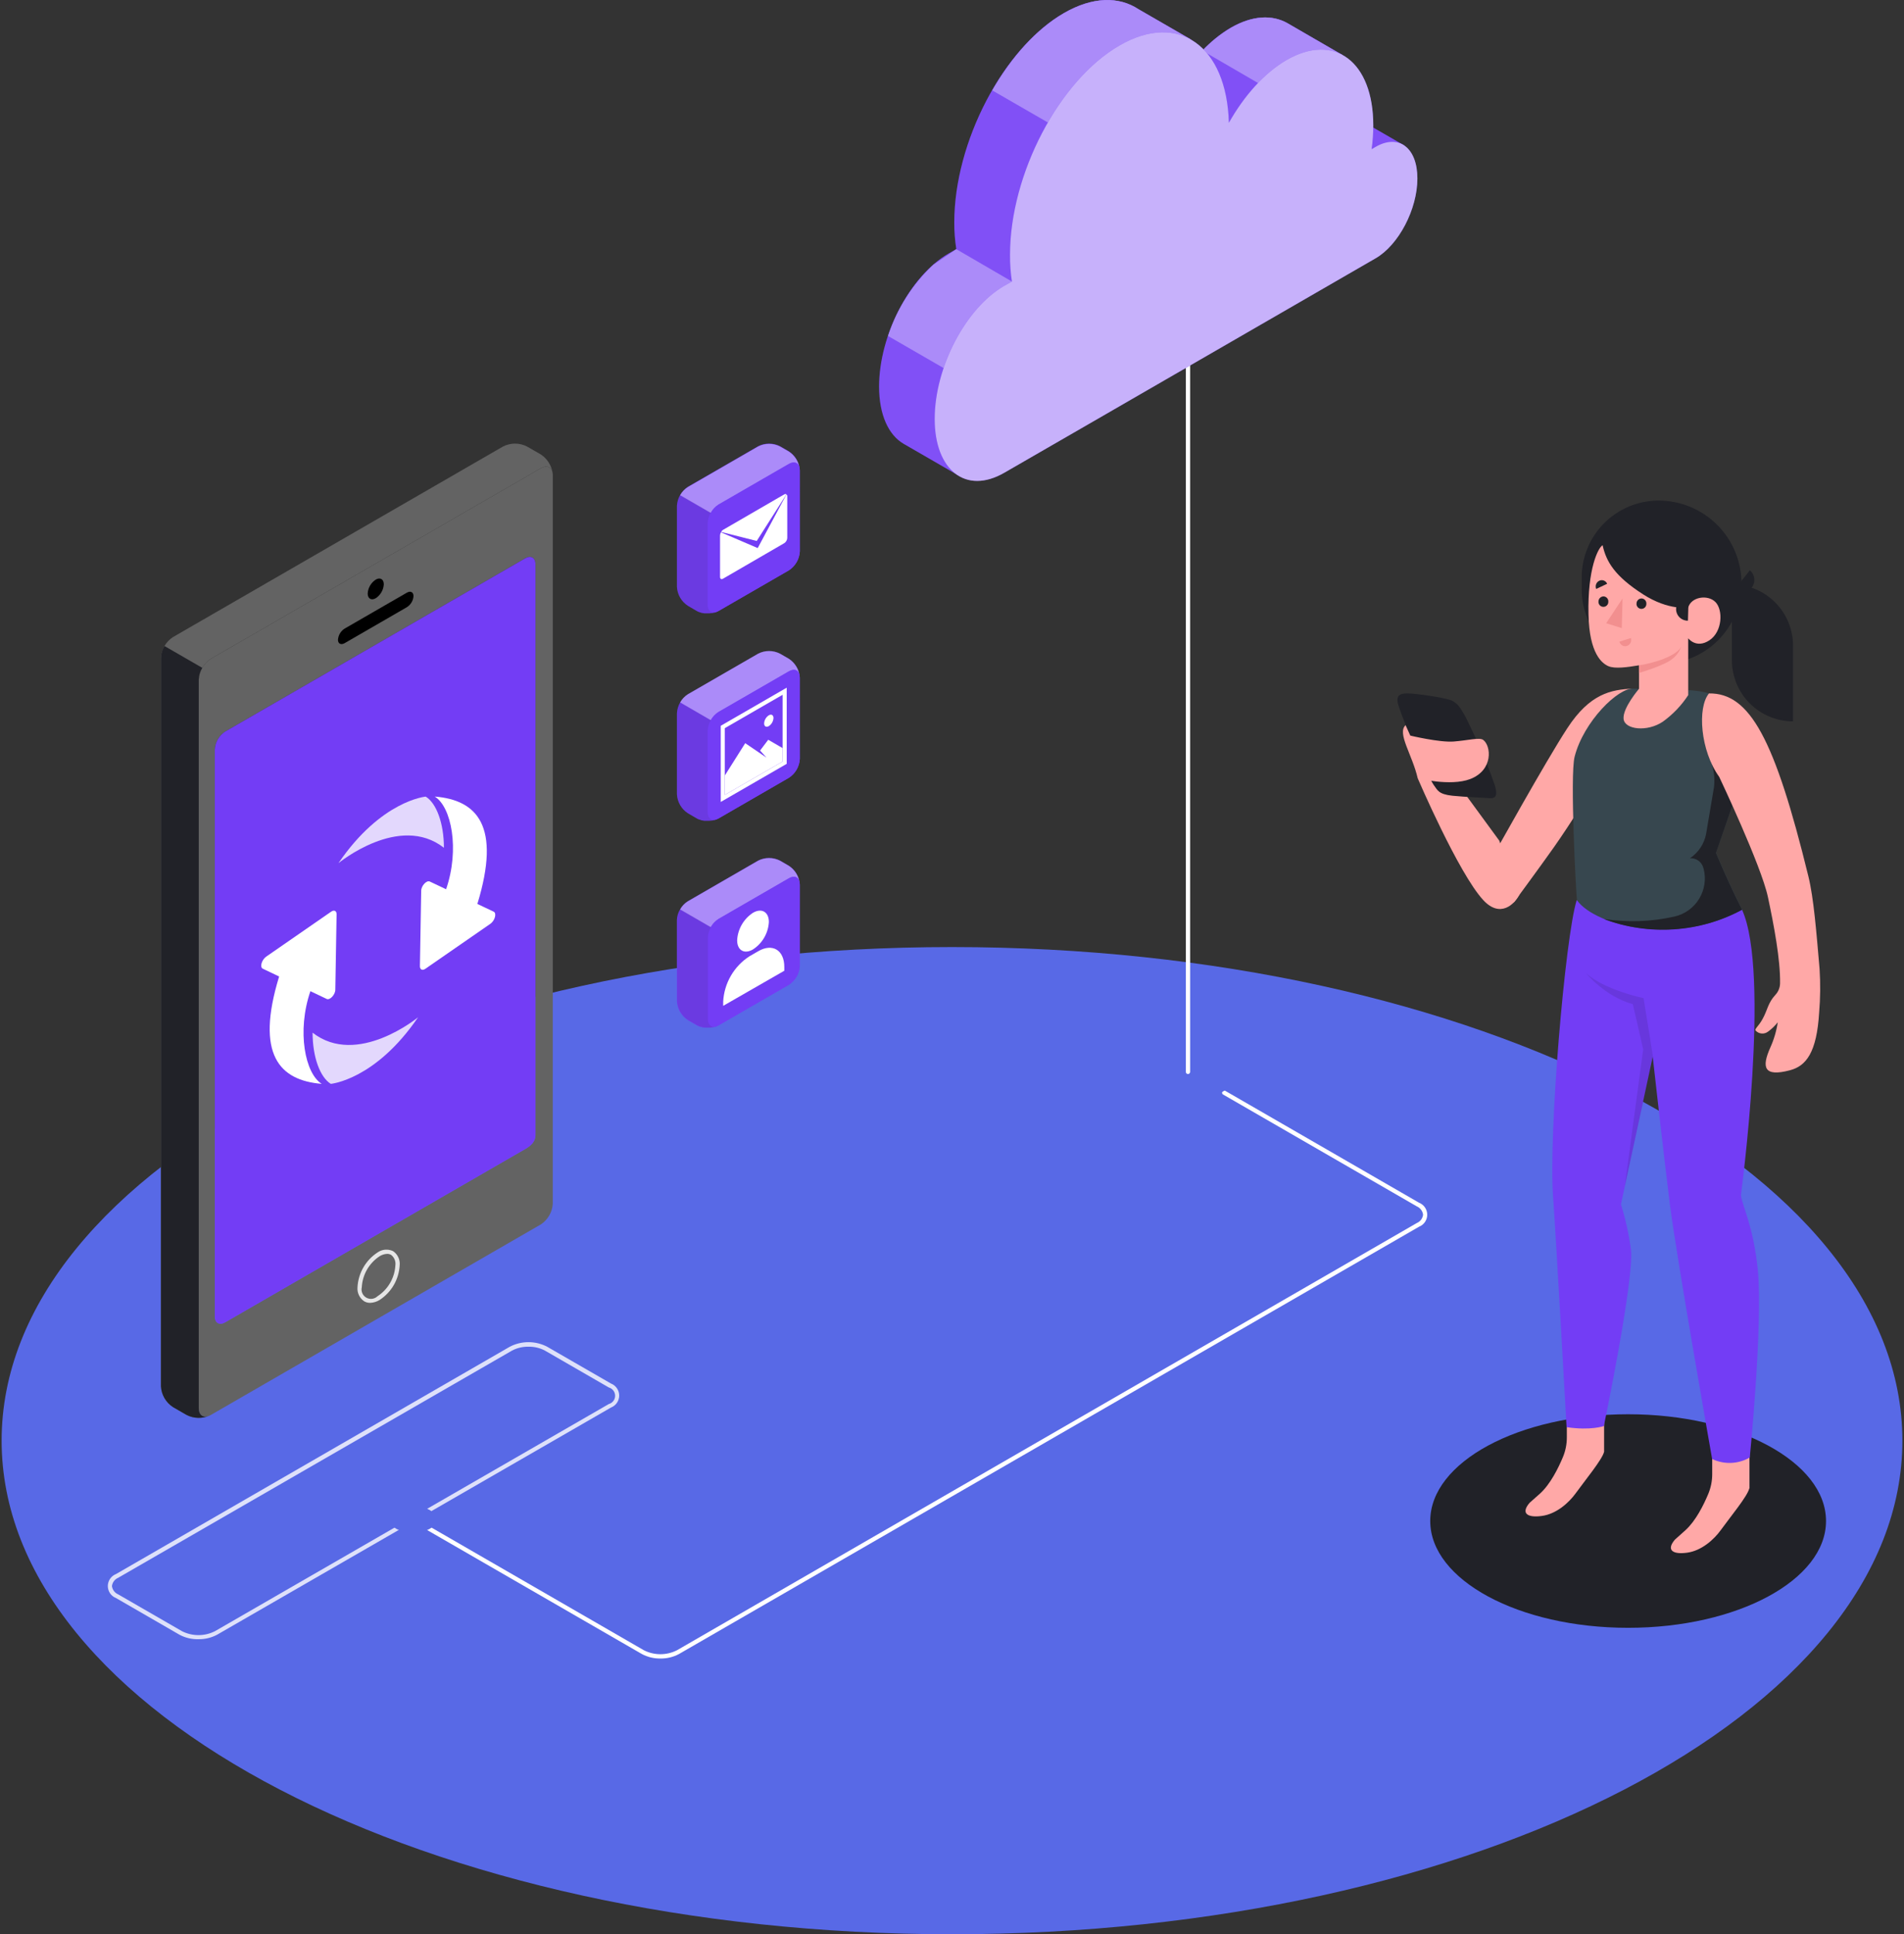 <svg width="254" height="258" viewBox="0 0 254 258" fill="none" xmlns="http://www.w3.org/2000/svg">
<rect x="0" y="0" width="254" height="258" fill="#333333" stroke="none"/>
<path d="M127 257.998C197.021 257.998 253.784 228.522 253.784 192.16C253.784 155.799 197.021 126.322 127 126.322C56.98 126.322 0.217 155.799 0.217 192.16C0.217 228.522 56.98 257.998 127 257.998Z" fill="#5869E6"/>
<path d="M217.197 217.121C231.777 217.121 243.597 210.745 243.597 202.879C243.597 195.013 231.777 188.637 217.197 188.637C202.617 188.637 190.798 195.013 190.798 202.879C190.798 210.745 202.617 217.121 217.197 217.121Z" fill="#212228"/>
<g opacity="0.8">
<path d="M26.479 218.642C25.613 218.666 24.755 218.469 23.986 218.069L15.479 213.154C15.156 213.028 14.88 212.808 14.684 212.522C14.489 212.237 14.384 211.899 14.384 211.553C14.384 211.207 14.489 210.869 14.684 210.583C14.88 210.297 15.156 210.077 15.479 209.951L68.014 179.628C68.782 179.229 69.635 179.021 70.5 179.021C71.366 179.021 72.219 179.229 72.987 179.628L81.5 184.537C81.824 184.662 82.103 184.882 82.3 185.169C82.496 185.455 82.602 185.794 82.602 186.142C82.602 186.489 82.496 186.828 82.3 187.115C82.103 187.401 81.824 187.621 81.5 187.746L28.965 218.041C28.201 218.449 27.345 218.656 26.479 218.642ZM70.5 179.628C69.735 179.612 68.978 179.791 68.3 180.149L15.765 210.45C15.542 210.545 15.347 210.697 15.201 210.891C15.056 211.085 14.964 211.314 14.934 211.556C14.965 211.796 15.057 212.025 15.203 212.219C15.349 212.413 15.543 212.565 15.765 212.661L24.273 217.571C24.956 217.917 25.71 218.097 26.476 218.097C27.241 218.097 27.996 217.917 28.678 217.571L81.214 187.276C81.456 187.21 81.671 187.066 81.823 186.866C81.976 186.666 82.059 186.422 82.059 186.17C82.059 185.919 81.976 185.674 81.823 185.474C81.671 185.274 81.456 185.13 81.214 185.064L72.7 180.149C72.023 179.79 71.266 179.611 70.5 179.628Z" fill="white"/>
</g>
<path d="M88.1 221.218C87.233 221.231 86.377 221.022 85.614 220.611L54.958 202.914C54.925 202.896 54.896 202.871 54.873 202.841C54.85 202.812 54.833 202.777 54.824 202.741C54.814 202.705 54.812 202.667 54.817 202.63C54.822 202.593 54.835 202.557 54.854 202.525C54.893 202.46 54.955 202.412 55.027 202.392C55.1 202.372 55.178 202.38 55.244 202.416L85.9 220.118C86.583 220.463 87.338 220.642 88.103 220.642C88.868 220.642 89.622 220.463 90.306 220.118L189.017 163.126C189.24 163.031 189.434 162.879 189.579 162.685C189.724 162.49 189.814 162.261 189.842 162.02C189.813 161.78 189.721 161.552 189.577 161.358C189.432 161.164 189.239 161.011 189.017 160.915L163.144 145.979C163.087 145.937 163.047 145.876 163.033 145.806C163.018 145.737 163.03 145.665 163.065 145.603C163.101 145.542 163.158 145.496 163.226 145.475C163.293 145.453 163.366 145.457 163.431 145.486L189.303 160.422C189.626 160.548 189.903 160.768 190.098 161.053C190.293 161.339 190.397 161.677 190.397 162.023C190.397 162.369 190.293 162.707 190.098 162.993C189.903 163.279 189.626 163.499 189.303 163.624L90.592 220.611C89.827 221.023 88.969 221.232 88.1 221.218Z" fill="white"/>
<path d="M156.304 144.24C156.985 144.587 157.739 144.768 158.504 144.768C159.269 144.768 160.023 144.587 160.704 144.24C161.918 143.541 161.918 142.401 160.704 141.702C160.022 141.357 159.268 141.178 158.504 141.178C157.74 141.178 156.986 141.357 156.304 141.702C155.089 142.389 155.089 143.535 156.304 144.24Z" fill="#5869E6"/>
<path d="M158.481 146.782C156.925 146.812 155.387 146.445 154.012 145.716C152.763 144.994 152.076 143.998 152.076 142.972C152.076 141.947 152.763 140.944 154.012 140.228C156.476 138.801 160.486 138.807 162.95 140.228C164.193 140.944 164.88 141.947 164.88 142.972C164.88 143.998 164.193 144.994 162.95 145.716C161.575 146.445 160.037 146.812 158.481 146.782ZM154.299 145.218C155.595 145.876 157.028 146.219 158.481 146.219C159.934 146.219 161.367 145.876 162.663 145.218C163.723 144.605 164.307 143.809 164.307 142.972C164.307 142.136 163.734 141.334 162.663 140.721C161.367 140.065 159.934 139.724 158.481 139.724C157.028 139.724 155.595 140.065 154.299 140.721C153.233 141.334 152.649 142.136 152.649 142.972C152.649 143.809 153.222 144.605 154.299 145.218Z" fill="#5869E6"/>
<path d="M52.901 203.936C53.582 204.283 54.336 204.465 55.101 204.465C55.865 204.465 56.619 204.283 57.301 203.936C58.515 203.237 58.515 202.097 57.301 201.398C56.619 201.05 55.865 200.869 55.101 200.869C54.336 200.869 53.582 201.05 52.901 201.398C51.686 202.097 51.686 203.237 52.901 203.936Z" fill="#5869E6"/>
<path d="M158.481 143.259C158.405 143.259 158.332 143.228 158.278 143.175C158.225 143.121 158.194 143.048 158.194 142.972V47.779C158.194 47.703 158.225 47.63 158.278 47.576C158.332 47.522 158.405 47.492 158.481 47.492C158.556 47.494 158.628 47.524 158.682 47.578C158.735 47.631 158.766 47.703 158.767 47.779V142.961C158.768 142.999 158.761 143.037 158.747 143.073C158.733 143.109 158.712 143.141 158.686 143.169C158.659 143.197 158.627 143.219 158.592 143.234C158.557 143.25 158.519 143.258 158.481 143.259Z" fill="white"/>
<path d="M187.309 19.385L179.862 15.094C178.865 14.429 177.536 14.435 176.063 15.283L175.53 15.592C175.678 14.548 175.753 13.495 175.754 12.441C175.766 11.04 175.603 9.643 175.267 8.282L179.105 7.348L171.738 3.091C169.715 1.946 167.074 2.032 164.187 3.699C161.3 5.366 158.521 8.454 156.476 12.08C156.452 10.225 156.163 8.382 155.616 6.609L158.968 5.326L151.847 1.23C149.24 -0.489 145.751 -0.461 141.907 1.757C133.846 6.426 127.303 18.915 127.303 29.674C127.298 30.865 127.388 32.055 127.573 33.232L126.564 33.805C121.408 36.767 117.272 44.69 117.272 51.565C117.272 55.34 118.544 58.033 120.543 59.196L127.991 63.498L129.223 57.196L140.073 50.929L176.075 30.155C179.134 28.397 181.609 23.687 181.649 19.602L185.98 21.928L187.309 19.385Z" fill="#733DF5"/>
<path opacity="0.1" d="M187.309 19.385L179.862 15.094C178.865 14.429 177.536 14.435 176.063 15.283L175.53 15.592C175.678 14.548 175.753 13.495 175.754 12.441C175.766 11.04 175.603 9.643 175.267 8.282L179.105 7.348L171.738 3.091C169.715 1.946 167.074 2.032 164.187 3.699C161.3 5.366 158.521 8.454 156.476 12.08C156.452 10.225 156.163 8.382 155.616 6.609L158.968 5.326L151.847 1.23C149.24 -0.489 145.751 -0.461 141.907 1.757C133.846 6.426 127.303 18.915 127.303 29.674C127.298 30.865 127.388 32.055 127.573 33.232L126.564 33.805C121.408 36.767 117.272 44.69 117.272 51.565C117.272 55.34 118.544 58.033 120.543 59.196L127.991 63.498L129.223 57.196L140.073 50.929L176.075 30.155C179.134 28.397 181.609 23.687 181.649 19.602L185.98 21.928L187.309 19.385Z" fill="white"/>
<path d="M171.761 3.093C169.738 1.948 167.097 2.034 164.21 3.701C162.803 4.538 161.521 5.567 160.4 6.76L169.904 12.283L175.559 9.716C175.484 9.218 175.393 8.737 175.278 8.284L179.105 7.35L171.761 3.093Z" fill="#733DF5"/>
<path d="M155.949 7.797C155.851 7.39 155.742 6.995 155.616 6.617L158.481 5.534L158.813 5.23L151.875 1.22C149.269 -0.499 145.78 -0.47 141.935 1.747C138.275 3.861 134.935 7.59 132.368 12.059L143.918 18.722L155.949 7.797Z" fill="#733DF5"/>
<path d="M127.573 33.232L124.513 35.306C121.726 37.915 119.645 41.187 118.463 44.816L127.16 49.835L134.992 37.546L127.573 33.232Z" fill="#733DF5"/>
<path opacity="0.4" d="M171.761 3.093C169.738 1.948 167.097 2.034 164.21 3.701C162.803 4.538 161.521 5.567 160.4 6.76L169.904 12.283L175.559 9.716C175.484 9.218 175.393 8.737 175.278 8.284L179.105 7.35L171.761 3.093Z" fill="white"/>
<path opacity="0.4" d="M155.949 7.797C155.851 7.39 155.742 6.995 155.616 6.617L158.481 5.534L158.813 5.23L151.875 1.22C149.269 -0.499 145.78 -0.47 141.935 1.747C138.275 3.861 134.935 7.59 132.368 12.059L143.918 18.722L155.949 7.797Z" fill="white"/>
<path opacity="0.4" d="M127.573 33.232L124.513 35.306C121.726 37.915 119.645 41.187 118.463 44.816L127.16 49.835L134.992 37.546L127.573 33.232Z" fill="white"/>
<path d="M183.511 19.588L182.978 19.897C183.126 18.851 183.2 17.797 183.201 16.74C183.201 8.233 178.045 4.32 171.64 8.004C168.678 9.722 165.98 12.759 163.935 16.38C163.648 6.13 157.226 1.513 149.343 6.067C141.294 10.719 134.74 23.226 134.74 33.968C134.728 35.166 134.812 36.363 134.992 37.548L133.983 38.121C128.827 41.083 124.691 49.006 124.691 55.881C124.691 62.727 128.85 66.022 133.983 63.054L147.498 55.257L183.511 34.455C186.593 32.679 189.085 27.906 189.085 23.804C189.085 19.697 186.593 17.812 183.511 19.588Z" fill="#733DF5"/>
<path opacity="0.6" d="M183.511 19.588L182.978 19.897C183.126 18.851 183.2 17.797 183.201 16.74C183.201 8.233 178.045 4.32 171.64 8.004C168.678 9.722 165.98 12.759 163.935 16.38C163.648 6.13 157.226 1.513 149.343 6.067C141.294 10.719 134.74 23.226 134.74 33.968C134.728 35.166 134.812 36.363 134.992 37.548L133.983 38.121C128.827 41.083 124.691 49.006 124.691 55.881C124.691 62.727 128.85 66.022 133.983 63.054L147.498 55.257L183.511 34.455C186.593 32.679 189.085 27.906 189.085 23.804C189.085 19.697 186.593 17.812 183.511 19.588Z" fill="white"/>
<path d="M73.726 63.132C73.611 62.301 72.941 61.986 72.139 62.462L28.111 87.881C27.646 88.185 27.258 88.595 26.981 89.077C26.703 89.558 26.543 90.099 26.513 90.654V187.813C26.513 188.758 27.12 189.182 27.911 188.838C27.433 189.04 26.917 189.136 26.399 189.119C25.881 189.102 25.372 188.973 24.909 188.741L23.075 187.681C22.608 187.379 22.218 186.97 21.939 186.488C21.66 186.006 21.5 185.464 21.471 184.908V87.755C21.5 87.198 21.661 86.656 21.94 86.173C22.219 85.691 22.608 85.28 23.075 84.977L67.103 59.557C67.598 59.303 68.147 59.17 68.704 59.17C69.261 59.17 69.81 59.303 70.305 59.557L72.139 60.611C72.569 60.892 72.933 61.263 73.207 61.698C73.481 62.133 73.658 62.622 73.726 63.132Z" fill="#636363"/>
<path d="M72.138 62.463L28.111 87.882C27.645 88.186 27.258 88.596 26.98 89.078C26.703 89.559 26.542 90.1 26.512 90.655V187.814C26.512 188.833 27.229 189.252 28.111 188.742L72.138 163.322C72.605 163.018 72.993 162.609 73.271 162.127C73.55 161.645 73.712 161.105 73.743 160.549V63.391C73.743 62.365 73.021 61.953 72.138 62.463ZM71.434 151.4C71.434 152.271 70.821 152.827 70.064 153.262L30.03 176.379C29.274 176.814 28.655 176.459 28.655 175.582V99.959C28.682 99.483 28.821 99.02 29.06 98.607C29.298 98.194 29.631 97.843 30.03 97.582L70.064 74.471C70.821 74.029 71.434 74.39 71.434 75.261V151.4Z" fill="#636363"/>
<path d="M27.911 188.838C27.433 189.04 26.917 189.135 26.399 189.119C25.881 189.102 25.372 188.973 24.909 188.74L23.075 187.681C22.608 187.378 22.219 186.969 21.94 186.487C21.661 186.005 21.5 185.464 21.471 184.908V87.755C21.489 87.194 21.651 86.648 21.941 86.168L26.983 89.078C26.694 89.555 26.532 90.097 26.513 90.654V187.812C26.513 188.758 27.12 189.182 27.911 188.838Z" fill="#212228"/>
<path d="M50.128 77.31C50.701 76.972 51.199 77.247 51.199 77.935C51.178 78.306 51.071 78.668 50.885 78.99C50.698 79.313 50.439 79.587 50.128 79.791C49.555 80.135 49.051 79.854 49.051 79.172C49.071 78.799 49.179 78.436 49.366 78.112C49.553 77.789 49.814 77.514 50.128 77.31Z" fill="black"/>
<path d="M49.377 173.778C49.095 173.782 48.818 173.709 48.575 173.566C48.273 173.359 48.031 173.076 47.876 172.744C47.721 172.413 47.658 172.045 47.693 171.681C47.744 170.755 48.012 169.854 48.476 169.051C48.94 168.248 49.586 167.565 50.362 167.058C50.661 166.846 51.011 166.718 51.375 166.687C51.74 166.656 52.106 166.723 52.436 166.88C52.74 167.086 52.982 167.369 53.137 167.701C53.292 168.033 53.355 168.4 53.319 168.765C53.268 169.691 53 170.593 52.537 171.396C52.073 172.199 51.426 172.882 50.649 173.388C50.267 173.628 49.828 173.762 49.377 173.778ZM51.634 167.247C51.284 167.262 50.945 167.368 50.649 167.556C49.956 168.008 49.379 168.617 48.965 169.334C48.551 170.051 48.311 170.855 48.266 171.681C48.199 171.947 48.221 172.226 48.327 172.479C48.434 172.731 48.62 172.941 48.856 173.078C49.093 173.216 49.368 173.272 49.64 173.239C49.912 173.206 50.165 173.085 50.362 172.896C51.056 172.443 51.633 171.833 52.047 171.115C52.462 170.397 52.701 169.592 52.746 168.765C52.78 168.504 52.745 168.238 52.645 167.995C52.544 167.752 52.382 167.539 52.173 167.379C52.01 167.283 51.823 167.238 51.634 167.247Z" fill="#E6E6E6"/>
<path d="M45.98 83.842L54.27 79.058C54.763 78.772 55.163 78.972 55.163 79.511C55.142 79.811 55.05 80.102 54.894 80.36C54.739 80.617 54.525 80.835 54.27 80.995L45.98 85.784C45.487 86.065 45.086 85.864 45.086 85.332C45.108 85.031 45.2 84.739 45.355 84.48C45.511 84.221 45.725 84.003 45.98 83.842Z" fill="black"/>
<path d="M71.434 151.399C71.434 152.27 70.821 152.826 70.065 153.261L30.03 176.378C29.274 176.813 28.655 176.458 28.655 175.581V99.958C28.682 99.482 28.821 99.019 29.06 98.606C29.299 98.193 29.631 97.842 30.03 97.581L70.065 74.47C70.821 74.029 71.434 74.39 71.434 75.26V151.399Z" fill="#733DF5"/>
<path d="M65.86 121.602L63.682 120.571C66.879 110.144 63.637 106.706 57.999 106.248C60.217 107.612 61.345 113.266 59.512 118.611L57.335 117.58C56.911 117.38 56.189 118.153 56.189 118.812L56.017 128.872C56.017 129.336 56.344 129.496 56.745 129.221L65.436 123.206C66.031 122.776 66.284 121.808 65.86 121.602Z" fill="white"/>
<path opacity="0.8" d="M59.22 113.077C59.22 109.835 58.229 107.136 56.791 106.254C56.791 106.254 50.855 106.764 45.149 115.134C45.149 115.134 53.267 108.431 59.22 113.077Z" fill="white"/>
<path d="M35.06 129.21L37.237 130.247C34.041 140.674 37.289 144.111 42.921 144.569C40.703 143.206 39.575 137.557 41.408 132.206L43.585 133.243C44.009 133.444 44.731 132.67 44.731 132.011L44.903 121.945C44.903 121.487 44.576 121.327 44.175 121.602L35.484 127.617C34.889 128.064 34.636 129.015 35.06 129.21Z" fill="white"/>
<path opacity="0.8" d="M41.7 137.74C41.7 140.989 42.691 143.681 44.129 144.569C44.129 144.569 50.065 144.054 55.771 135.689C55.771 135.689 47.653 142.387 41.7 137.74Z" fill="white"/>
<path d="M106.696 62.719C106.668 62.213 106.521 61.721 106.268 61.283C106.014 60.845 105.66 60.473 105.235 60.198L104.055 59.516C103.604 59.287 103.105 59.168 102.6 59.168C102.094 59.168 101.595 59.287 101.144 59.516L91.766 64.93C91.343 65.207 90.99 65.579 90.736 66.017C90.482 66.455 90.335 66.946 90.305 67.451V78.285C90.333 78.79 90.48 79.282 90.734 79.72C90.987 80.158 91.341 80.53 91.766 80.805L92.946 81.493C93.045 81.55 93.148 81.598 93.256 81.636L93.382 81.676L93.594 81.745L93.766 81.773C93.826 81.788 93.887 81.8 93.949 81.808H94.155H94.304H94.659L94.928 81.779H94.997L95.284 81.716H95.324C95.511 81.664 95.691 81.591 95.862 81.499L105.241 76.079C105.666 75.803 106.019 75.432 106.273 74.993C106.527 74.555 106.674 74.064 106.702 73.558L106.696 62.719Z" fill="#733DF5"/>
<path opacity="0.4" d="M106.673 62.496C106.57 61.752 105.962 61.482 105.241 61.923L95.856 67.337C95.426 67.607 95.071 67.981 94.825 68.426L90.729 66.06C90.975 65.615 91.33 65.241 91.76 64.971L101.139 59.557C101.59 59.328 102.088 59.209 102.594 59.209C103.1 59.209 103.598 59.328 104.049 59.557L105.241 60.239C105.625 60.493 105.951 60.825 106.198 61.214C106.445 61.603 106.607 62.04 106.673 62.496Z" fill="white"/>
<path d="M106.696 62.713V73.54C106.669 74.047 106.523 74.54 106.269 74.979C106.015 75.418 105.661 75.791 105.235 76.067L95.856 81.481C95.744 81.545 95.625 81.597 95.501 81.636H95.404H95.307C94.779 81.699 94.401 81.315 94.401 80.61V69.811C94.418 69.305 94.564 68.812 94.825 68.379C95.071 67.933 95.426 67.556 95.856 67.284L105.235 61.87C105.968 61.447 106.57 61.721 106.673 62.443C106.673 62.369 106.673 62.294 106.633 62.214C106.672 62.377 106.693 62.545 106.696 62.713Z" fill="#733DF5"/>
<path d="M104.914 65.933C104.872 65.909 104.825 65.897 104.777 65.897C104.728 65.897 104.681 65.909 104.639 65.933L96.452 70.677C96.345 70.748 96.255 70.842 96.189 70.952L100.95 72.155L104.914 65.933Z" fill="white"/>
<path d="M101.081 73.105L96.183 71.002C96.105 71.124 96.062 71.264 96.057 71.409V76.96C96.057 77.218 96.235 77.321 96.452 77.19L104.628 72.446C104.743 72.37 104.84 72.267 104.908 72.147C104.977 72.026 105.016 71.891 105.023 71.753V66.201C105.027 66.153 105.02 66.105 105.001 66.061C104.982 66.017 104.952 65.979 104.914 65.949L101.081 73.105Z" fill="white"/>
<path opacity="0.1" d="M95.593 81.612L95.501 81.646L95.29 81.709C95.103 81.768 94.911 81.806 94.717 81.824C94.621 81.83 94.526 81.83 94.43 81.824C93.921 81.834 93.418 81.714 92.969 81.475L91.76 80.827C91.337 80.549 90.984 80.176 90.73 79.737C90.477 79.299 90.329 78.806 90.3 78.301V67.45C90.308 67.142 90.368 66.838 90.477 66.55C90.522 66.429 90.573 66.311 90.632 66.195L90.729 66.018L94.826 68.384C94.564 68.817 94.418 69.31 94.401 69.816V80.65C94.401 81.354 94.774 81.738 95.307 81.681H95.398L95.593 81.612Z" fill="#212228"/>
<path d="M106.696 90.387C106.668 89.881 106.522 89.389 106.268 88.951C106.014 88.513 105.66 88.141 105.235 87.866L104.055 87.184C103.604 86.955 103.106 86.836 102.6 86.836C102.094 86.836 101.596 86.955 101.145 87.184L91.766 92.598C91.343 92.875 90.99 93.247 90.736 93.685C90.483 94.123 90.335 94.614 90.305 95.119V105.953C90.333 106.458 90.48 106.95 90.734 107.388C90.988 107.826 91.341 108.198 91.766 108.473L92.947 109.161C93.045 109.218 93.149 109.266 93.256 109.304L93.382 109.344L93.594 109.413L93.766 109.442C93.826 109.456 93.887 109.468 93.949 109.476H94.155H94.304H94.659L94.929 109.447H94.998L95.284 109.384H95.324C95.511 109.332 95.692 109.259 95.863 109.167L105.241 103.747C105.666 103.471 106.02 103.1 106.273 102.662C106.527 102.223 106.674 101.732 106.702 101.226L106.696 90.387Z" fill="#733DF5"/>
<path opacity="0.4" d="M106.673 90.141C106.57 89.396 105.963 89.127 105.241 89.568L95.857 94.982C95.427 95.251 95.072 95.626 94.826 96.07L90.73 93.693C90.975 93.249 91.33 92.874 91.761 92.604L101.139 87.19C101.589 86.959 102.088 86.838 102.594 86.838C103.101 86.838 103.599 86.959 104.049 87.19L105.241 87.872C105.627 88.127 105.954 88.462 106.201 88.853C106.448 89.244 106.609 89.683 106.673 90.141Z" fill="white"/>
<path d="M106.696 90.382V101.215C106.669 101.722 106.522 102.215 106.269 102.654C106.015 103.093 105.661 103.466 105.235 103.742L95.857 109.162C95.744 109.224 95.625 109.274 95.502 109.311L95.404 109.339H95.307C94.78 109.396 94.402 109.013 94.402 108.308V97.48C94.418 96.972 94.564 96.477 94.826 96.042C95.073 95.599 95.428 95.225 95.857 94.954L105.235 89.54C105.969 89.116 106.57 89.385 106.673 90.112C106.673 90.038 106.673 89.958 106.633 89.883C106.673 90.047 106.694 90.214 106.696 90.382Z" fill="#733DF5"/>
<path d="M96.149 96.808V106.966L104.949 101.884V91.727L96.149 96.808ZM104.404 101.575L96.688 106.026V97.129L104.404 92.672V101.575Z" fill="white"/>
<path d="M96.688 106.026V103.448L99.415 99.128L102.251 101.053L101.397 100.108L102.486 98.67L104.405 99.787V101.575L96.688 106.026Z" fill="white"/>
<path d="M102.56 95.41C102.904 95.21 103.184 95.37 103.184 95.772C103.172 95.988 103.109 96.199 103.001 96.387C102.892 96.575 102.741 96.735 102.56 96.854C102.216 97.049 101.936 96.889 101.936 96.493C101.947 96.276 102.01 96.065 102.118 95.877C102.227 95.689 102.378 95.529 102.56 95.41Z" fill="white"/>
<path opacity="0.1" d="M95.593 109.28L95.502 109.314L95.29 109.377C95.103 109.436 94.911 109.474 94.717 109.492C94.621 109.498 94.526 109.498 94.43 109.492C93.921 109.502 93.418 109.382 92.969 109.142L91.789 108.461C91.364 108.187 91.008 107.818 90.75 107.382C90.492 106.946 90.34 106.456 90.305 105.951V95.118C90.313 94.81 90.374 94.506 90.483 94.218C90.528 94.097 90.579 93.978 90.638 93.863L90.735 93.686L94.831 96.052C94.57 96.485 94.424 96.978 94.407 97.484V108.317C94.407 109.022 94.78 109.406 95.313 109.349H95.404L95.593 109.28Z" fill="#212228"/>
<path d="M106.696 117.99C106.668 117.485 106.521 116.993 106.268 116.555C106.014 116.117 105.66 115.745 105.235 115.469L104.049 114.782C103.598 114.553 103.1 114.434 102.594 114.434C102.088 114.434 101.59 114.553 101.139 114.782L91.76 120.202C91.328 120.468 90.972 120.843 90.729 121.29C90.466 121.723 90.318 122.216 90.3 122.722V133.556C90.327 134.061 90.474 134.553 90.728 134.991C90.982 135.429 91.336 135.801 91.76 136.077L92.941 136.758C93.04 136.815 93.144 136.865 93.25 136.907L93.376 136.947L93.588 137.011C93.645 137.011 93.703 137.01 93.76 137.045L93.943 137.074H94.15H94.654L94.923 137.045H94.992L95.278 136.988H95.318C95.506 136.936 95.687 136.861 95.857 136.764L105.235 131.35C105.66 131.075 106.014 130.703 106.268 130.265C106.521 129.827 106.668 129.335 106.696 128.829V117.99Z" fill="#733DF5"/>
<path opacity="0.4" d="M106.673 117.744C106.57 117 105.963 116.73 105.241 117.171L95.857 122.591C95.424 122.858 95.068 123.233 94.826 123.68L90.729 121.314C90.972 120.867 91.328 120.492 91.76 120.225L101.139 114.805C101.59 114.576 102.088 114.457 102.594 114.457C103.1 114.457 103.598 114.576 104.049 114.805L105.241 115.493C105.625 115.746 105.952 116.077 106.198 116.465C106.445 116.853 106.607 117.289 106.673 117.744Z" fill="white"/>
<path d="M106.696 117.984V128.834C106.668 129.34 106.522 129.832 106.268 130.27C106.014 130.708 105.66 131.08 105.235 131.355L95.857 136.769C95.744 136.833 95.625 136.885 95.502 136.924L95.404 136.952H95.307C94.78 137.01 94.402 136.626 94.402 135.921V125.082C94.428 124.577 94.574 124.085 94.827 123.647C95.08 123.209 95.433 122.837 95.857 122.561L105.235 117.141C105.969 116.723 106.57 116.992 106.673 117.714C106.673 117.64 106.673 117.565 106.633 117.485C106.672 117.648 106.693 117.816 106.696 117.984Z" fill="#733DF5"/>
<path d="M100.451 121.75C101.597 121.079 102.571 121.623 102.571 122.976C102.531 123.71 102.318 124.424 101.95 125.06C101.581 125.696 101.068 126.236 100.451 126.636C99.306 127.312 98.337 126.768 98.337 125.416C98.377 124.682 98.59 123.968 98.957 123.331C99.324 122.694 99.836 122.152 100.451 121.75Z" fill="white"/>
<path d="M104.628 128.967C104.628 126.749 103.069 125.764 101.15 126.875L99.953 127.569C98.941 128.228 98.098 129.117 97.494 130.163C96.89 131.21 96.541 132.383 96.475 133.59V134.163L104.628 129.482V128.967Z" fill="white"/>
<path opacity="0.1" d="M95.593 136.855C95.565 136.872 95.534 136.884 95.502 136.889L95.29 136.958C95.103 137.014 94.911 137.052 94.717 137.073H94.43C93.922 137.082 93.42 136.964 92.969 136.729L91.789 136.041C91.365 135.765 91.012 135.393 90.758 134.955C90.504 134.517 90.357 134.026 90.328 133.521V122.721C90.336 122.412 90.396 122.106 90.506 121.816C90.552 121.696 90.603 121.576 90.661 121.461L90.758 121.289L94.854 123.655C94.593 124.088 94.447 124.582 94.43 125.087V135.921C94.43 136.626 94.803 137.01 95.335 136.952H95.427C95.486 136.926 95.542 136.894 95.593 136.855Z" fill="#212228"/>
<path d="M220.892 88.538H221.637C224.47 88.538 227.188 87.412 229.192 85.408C231.195 83.405 232.321 80.687 232.321 77.853C232.324 76.399 232.04 74.959 231.486 73.614C230.932 72.269 230.118 71.047 229.091 70.018C228.064 68.988 226.844 68.171 225.501 67.614C224.158 67.056 222.718 66.768 221.264 66.768C218.543 66.768 215.933 67.849 214.009 69.773C212.084 71.697 211.003 74.307 211.003 77.028V78.627C211 79.927 211.254 81.215 211.75 82.418C212.245 83.62 212.973 84.713 213.892 85.634C214.81 86.554 215.901 87.285 217.102 87.783C218.304 88.281 219.591 88.538 220.892 88.538Z" fill="#212228"/>
<path d="M239.196 96.215C237.035 96.215 234.962 95.357 233.434 93.83C231.905 92.302 231.045 90.23 231.044 88.069V77.957C233.206 77.957 235.279 78.816 236.808 80.345C238.337 81.874 239.196 83.947 239.196 86.109V96.215Z" fill="#212228"/>
<path d="M202.702 119.309C202.061 120.609 200.136 122.506 197.873 120.059C194.567 116.49 189.125 103.806 189.125 103.806L192.705 102.15L199.998 112.113L202.702 119.309Z" fill="#FFA8A7"/>
<path d="M209.084 97.132C206.248 101.452 198.99 114.525 198.99 114.525L201.94 120.386C201.94 120.386 205.469 115.597 207.325 112.967C209.474 109.931 213.117 104.087 213.117 104.087C213.117 104.087 212.688 95.362 214.487 93.838C215.458 92.978 216.581 92.305 217.798 91.856C214.939 91.976 212.092 92.514 209.084 97.132Z" fill="#FFA8A7"/>
<path d="M195.592 95.785C194.641 94.015 194.407 93.935 193.874 93.545C193.341 93.156 189.835 92.64 188.397 92.52C186.707 92.377 186.105 92.686 186.575 94.147C187.583 97.263 190.637 103.886 191.324 104.791C191.771 105.364 191.863 105.937 193.765 106.138C195.547 106.31 197.775 106.407 198.434 106.447C199.093 106.487 199.998 106.648 199.408 104.728C198.651 102.532 197.775 100.379 196.784 98.278C196.051 96.708 195.592 95.785 195.592 95.785Z" fill="#212228"/>
<path d="M189.125 103.806C188.414 100.678 186.335 97.79 187.509 96.731L188.139 98.117C188.139 98.117 192.035 99.051 193.914 98.907C195.793 98.764 197.351 98.335 197.844 98.678C198.938 99.446 199.248 102.723 196.125 103.915C193.467 104.923 189.125 103.806 189.125 103.806Z" fill="#FFA8A7"/>
<path d="M228.414 198.587V197.877C228.133 198.708 226.833 202.3 224.856 204.099C223.292 205.531 221.15 207.181 220.605 208.773C220.061 210.366 223.585 210.991 225.051 210.733C226.77 210.429 228.953 209.467 230.156 207.994C230.998 206.957 231.531 205.731 232.132 204.912C232.734 204.093 234.126 203.193 234.424 202.248C234.607 201.732 234.395 200.598 234.143 199.641C233.891 198.685 233.662 197.791 233.364 197.877C233.364 197.986 233.364 198.415 233.364 198.415C232.657 198.974 231.779 199.271 230.878 199.258C230.173 199.286 228.408 199.143 228.414 198.587Z" fill="#212228"/>
<path d="M223.441 205.358C223.928 204.923 224.415 204.499 224.856 204.092C226.237 202.837 227.285 200.706 227.893 199.251C228.237 198.421 228.414 197.531 228.414 196.633V193.797H233.387V198.414V198.535H233.358C233.118 199.572 230.837 202.316 229.543 204.109C228.672 205.312 227.022 206.842 225.051 207.105C223.178 207.363 222.227 206.773 223.441 205.358Z" fill="#FFA8A7"/>
<path d="M209.022 193.682V192.972C208.741 193.808 207.44 197.4 205.47 199.199C203.9 200.626 201.757 202.282 201.213 203.874C200.669 205.467 204.192 206.091 205.659 205.834C207.377 205.53 209.56 204.562 210.763 203.089C211.605 202.052 212.138 200.826 212.74 200.013C213.341 199.199 214.733 198.294 215.06 197.349C215.238 196.827 215.026 195.693 214.773 194.736C214.521 193.78 214.292 192.892 213.994 192.972C213.994 193.081 213.994 193.516 213.994 193.516C213.286 194.072 212.408 194.369 211.508 194.358C210.78 194.381 209.016 194.238 209.022 193.682Z" fill="#212228"/>
<path d="M204.049 200.454L205.469 199.194C206.844 197.933 207.893 195.802 208.5 194.347C208.844 193.519 209.021 192.631 209.021 191.734V188.898H213.994V193.51V193.636C213.753 194.668 211.473 197.418 210.179 199.211C209.308 200.408 207.658 201.938 205.687 202.201C203.785 202.465 202.834 201.875 204.049 200.454Z" fill="#FFA8A7"/>
<path d="M232.384 121.319C236.24 129.741 232.247 159.394 232.247 159.394C232.361 160.758 233.92 163.451 234.504 169.46C235.192 176.564 233.427 194.405 233.427 194.405C232.669 194.843 231.815 195.091 230.94 195.126C230.064 195.161 229.194 194.982 228.403 194.605C228.403 194.605 223.665 167.736 222.771 160.672C221.992 154.508 220.479 140.953 220.479 140.953L216.24 160.638C216.859 162.624 217.308 164.659 217.581 166.722C217.982 170.881 213.96 190.211 213.96 190.211C213.96 190.211 212.241 190.841 208.987 190.36C208.987 190.36 207.56 164.688 207.188 159.687C206.558 151.282 208.787 125.055 210.333 120.076L232.384 121.319Z" fill="#733DF5"/>
<path opacity="0.1" d="M220.514 140.953L219.259 133.138C219.259 133.138 213.966 132.038 211.565 129.781C211.565 129.781 214.086 132.915 217.827 133.941L219.208 139.962L216.756 158.191L220.514 140.953Z" fill="black"/>
<path d="M225.595 92.073C230.54 92.417 230.883 94.801 232.121 97.413C233.025 99.425 233.109 101.71 232.356 103.784L228.918 113.741C228.918 113.741 230.528 117.642 232.402 121.32C223.756 126.144 212.969 123.612 210.373 120.088C210.259 119.344 209.417 103.474 210.058 100.936C211.25 96.25 215.879 91.684 217.924 91.85L225.595 92.073Z" fill="#37474F"/>
<path d="M233.438 76.066L231.45 78.57C231.608 78.709 231.791 78.814 231.991 78.88C232.19 78.946 232.4 78.97 232.609 78.952C232.818 78.934 233.022 78.873 233.206 78.774C233.391 78.675 233.554 78.539 233.685 78.375C233.949 78.033 234.071 77.602 234.025 77.171C233.979 76.741 233.769 76.345 233.438 76.066Z" fill="#212228"/>
<path d="M213.794 72.727C213.221 73.013 211.766 75.826 211.909 81.985C212.029 87.204 213.719 88.493 214.573 88.859C215.427 89.226 217.059 89.008 218.652 88.739V91.873C218.652 91.873 216.452 94.434 216.59 95.883C216.727 97.333 219.769 97.659 221.832 96.256C223.166 95.294 224.311 94.096 225.212 92.721V85.136C225.212 85.136 226.283 86.568 228.042 85.405C229.801 84.242 229.87 81.343 228.85 80.306C227.83 79.269 225.619 79.596 225.212 81.028C225.212 81.028 222.628 81.486 219.168 79.258C215.432 76.852 214.281 74.938 213.794 72.727Z" fill="#FFA8A7"/>
<path d="M212.94 78.557L214.401 77.864C214.36 77.767 214.3 77.679 214.224 77.606C214.148 77.532 214.058 77.475 213.96 77.438C213.861 77.4 213.756 77.383 213.651 77.387C213.545 77.392 213.442 77.417 213.347 77.463C213.152 77.558 213.001 77.725 212.925 77.929C212.85 78.132 212.855 78.357 212.94 78.557Z" fill="#212228"/>
<path d="M218.979 78.1L220.342 78.959C220.403 78.873 220.446 78.775 220.468 78.672C220.49 78.569 220.491 78.462 220.47 78.358C220.449 78.254 220.407 78.156 220.346 78.07C220.286 77.983 220.208 77.909 220.119 77.854C219.933 77.741 219.712 77.704 219.499 77.75C219.287 77.795 219.101 77.921 218.979 78.1Z" fill="#212228"/>
<path d="M225.269 79.59L225.177 82.787C224.967 82.791 224.758 82.753 224.564 82.675C224.369 82.596 224.192 82.479 224.044 82.33C223.896 82.181 223.78 82.003 223.703 81.808C223.626 81.613 223.59 81.404 223.596 81.194C223.615 80.763 223.8 80.356 224.111 80.057C224.423 79.758 224.837 79.591 225.269 79.59Z" fill="#212228"/>
<path d="M218.319 80.472C218.308 80.562 218.315 80.654 218.34 80.741C218.366 80.828 218.409 80.909 218.468 80.979C218.526 81.049 218.598 81.106 218.68 81.146C218.761 81.186 218.85 81.21 218.941 81.214C219.032 81.218 219.123 81.204 219.208 81.171C219.293 81.139 219.37 81.089 219.435 81.025C219.5 80.962 219.551 80.885 219.584 80.801C219.618 80.716 219.634 80.626 219.631 80.535C219.638 80.448 219.626 80.36 219.599 80.277C219.571 80.194 219.527 80.117 219.47 80.051C219.412 79.985 219.342 79.931 219.264 79.892C219.185 79.853 219.1 79.83 219.013 79.825C218.835 79.82 218.663 79.885 218.533 80.006C218.404 80.127 218.327 80.294 218.319 80.472Z" fill="#212228"/>
<path d="M217.563 85.1L216.039 85.587C216.064 85.691 216.109 85.789 216.173 85.876C216.237 85.962 216.318 86.034 216.411 86.088C216.504 86.141 216.607 86.175 216.713 86.188C216.82 86.2 216.928 86.191 217.03 86.159C217.135 86.125 217.232 86.07 217.316 85.999C217.399 85.927 217.468 85.839 217.517 85.74C217.567 85.642 217.596 85.534 217.604 85.425C217.612 85.315 217.598 85.204 217.563 85.1Z" fill="#F28F8F"/>
<path d="M213.244 80.202C213.233 80.292 213.24 80.384 213.266 80.472C213.292 80.559 213.335 80.64 213.394 80.71C213.453 80.779 213.525 80.836 213.607 80.876C213.689 80.916 213.778 80.939 213.869 80.943C213.96 80.947 214.051 80.932 214.136 80.899C214.221 80.866 214.298 80.816 214.362 80.752C214.427 80.688 214.477 80.611 214.511 80.526C214.544 80.441 214.559 80.35 214.556 80.259C214.562 80.172 214.551 80.084 214.523 80.001C214.496 79.918 214.452 79.842 214.394 79.776C214.337 79.71 214.267 79.656 214.188 79.617C214.11 79.578 214.025 79.555 213.937 79.549C213.759 79.546 213.587 79.612 213.458 79.734C213.328 79.856 213.251 80.024 213.244 80.202Z" fill="#212228"/>
<path d="M216.452 79.824L216.349 83.777L214.269 83.13L216.452 79.824Z" fill="#F28F8F"/>
<path d="M218.635 88.744C220.313 88.526 223.791 87.535 224.306 86.166C224.087 86.848 223.665 87.447 223.098 87.885C222.061 88.767 218.635 89.764 218.635 89.764V88.744Z" fill="#F28F8F"/>
<path d="M223.384 122.252C224.061 122.097 224.7 121.809 225.264 121.403C225.828 120.998 226.305 120.484 226.667 119.891C227.029 119.299 227.27 118.64 227.374 117.953C227.478 117.267 227.444 116.566 227.274 115.893C227.251 115.802 227.223 115.712 227.188 115.624C227.063 115.266 226.823 114.96 226.506 114.753C226.189 114.546 225.813 114.449 225.435 114.478C225.99 114.111 226.467 113.638 226.838 113.085C227.209 112.532 227.466 111.911 227.595 111.258L228.649 105.014C228.775 103.998 228.683 102.967 228.38 101.989L231.857 97.978C231.857 97.978 232.104 98.156 232.499 98.425C233.022 100.19 232.972 102.076 232.356 103.811L228.918 113.768C228.918 113.768 230.528 117.669 232.402 121.347C229.59 122.859 226.487 123.75 223.302 123.962C220.117 124.173 216.924 123.7 213.937 122.573C217.078 123.063 220.284 122.954 223.384 122.252Z" fill="#212228"/>
<path d="M241.241 116.874C236.755 98.541 233.433 92.416 227.984 92.491C226.397 94.393 226.839 100.133 229.348 103.622C229.348 103.622 234.957 115.447 235.85 119.664C236.635 123.359 237.523 128.005 237.466 131.179C237.453 131.742 237.232 132.28 236.847 132.691C235.822 133.803 235.816 134.697 235.128 135.923C234.607 136.885 234.04 137.24 234.2 137.458C234.413 137.689 234.705 137.83 235.018 137.853C235.33 137.876 235.64 137.78 235.885 137.584C236.364 137.237 236.792 136.824 237.157 136.358C236.982 137.534 236.642 138.68 236.148 139.761C235.002 142.356 235.277 143.68 238.778 142.757C240.972 142.184 242.353 140.351 242.679 135.075C242.841 133.133 242.86 131.182 242.737 129.237C242.301 124.218 241.963 119.824 241.241 116.874Z" fill="#FFA8A7"/>
</svg>
